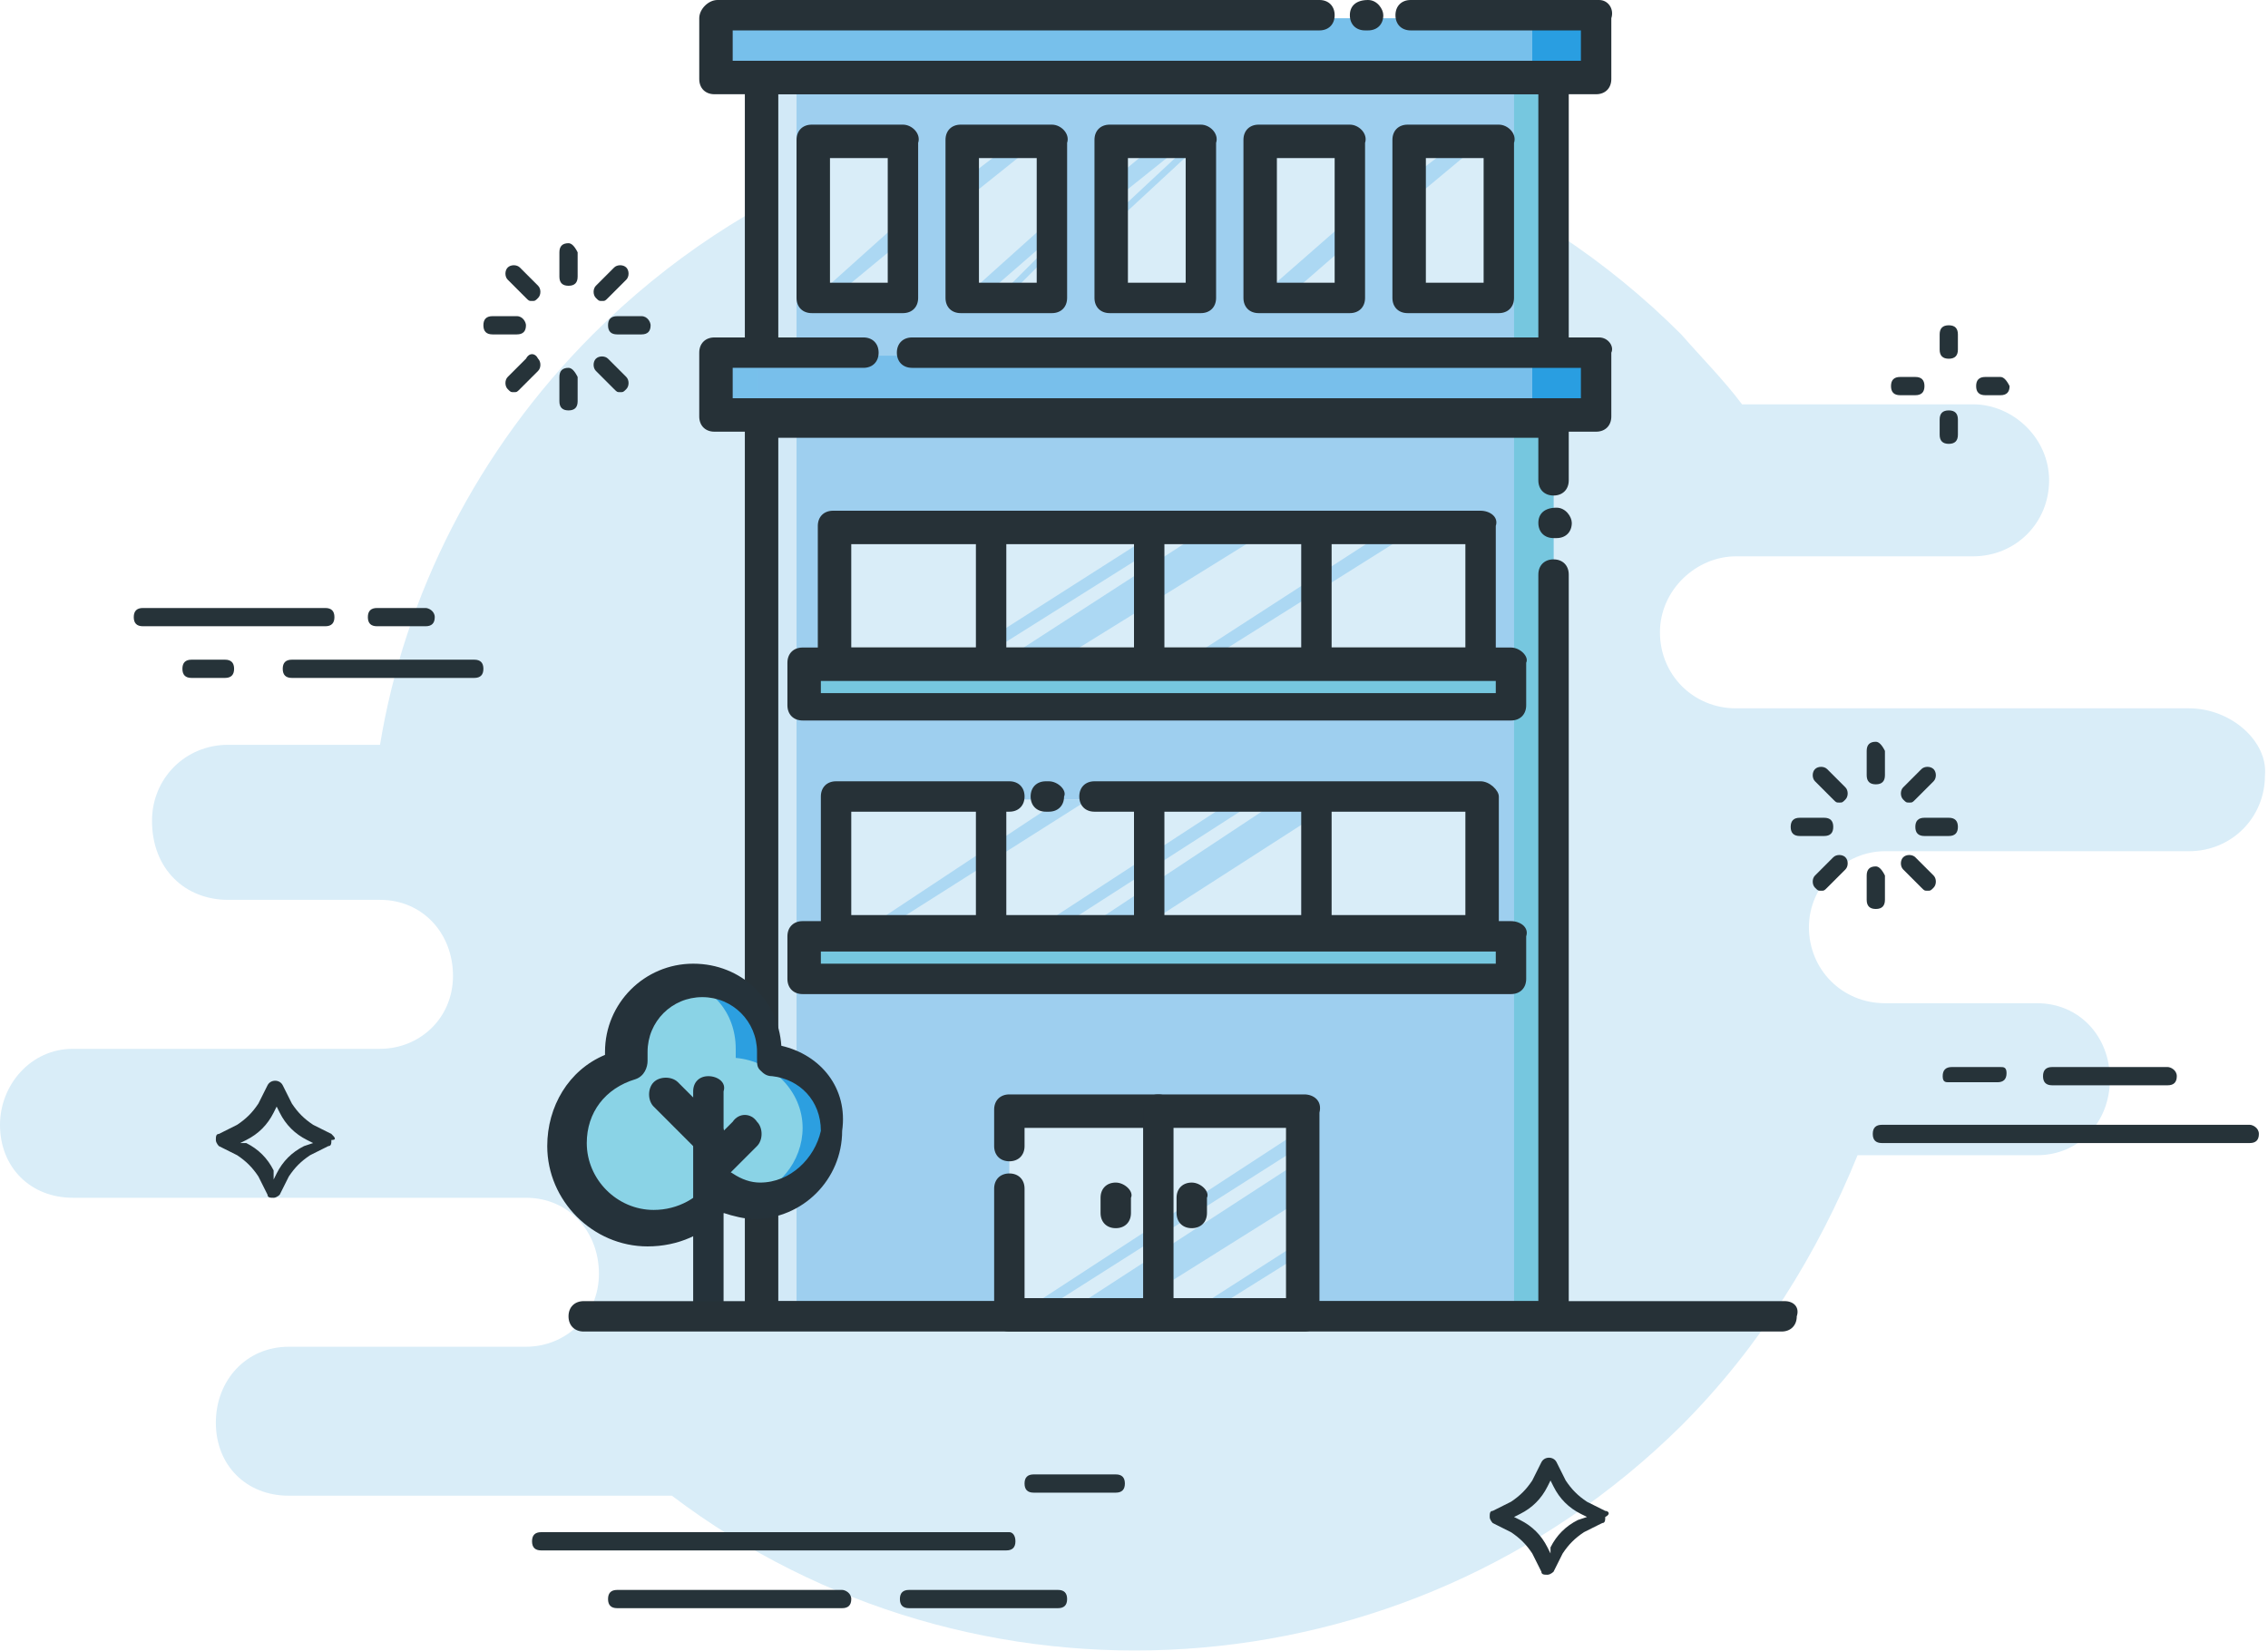 <?xml version="1.0" encoding="utf-8"?>
<!-- Generator: Adobe Illustrator 19.0.0, SVG Export Plug-In . SVG Version: 6.00 Build 0)  -->
<svg version="1.1" id="Digital_Marketing" xmlns="http://www.w3.org/2000/svg" xmlns:xlink="http://www.w3.org/1999/xlink" x="0px"
	 y="0px" viewBox="-384.1 272.1 74.6 54.3" style="enable-background:new -384.1 272.1 74.6 54.3;" xml:space="preserve">
<style type="text/css">
	.st0{fill:#D9EDF8;}
	.st1{fill:#263339;}
	.st2{fill:#9ECFEF;}
	.st3{fill:#76C7DF;}
	.st4{fill:#D2E9F7;}
	.st5{fill:#263137;}
	.st6{fill:none;}
	.st7{fill:#ACD8F3;}
	.st8{fill:#78BFEB;}
	.st9{fill:#299EE1;}
	.st10{fill:#77C0EB;}
	.st11{fill:#8AD3E6;}
	.st12{fill:#2C9FE0;}
	.st13{fill:#25323A;}
</style>
<g id="XMLID_1305_">
	<g id="XMLID_40_">
		<path id="XMLID_44_" class="st0" d="M-312.1,295.4h-7.9h-7c-1.4,0-2.5-1.1-2.5-2.5s1.2-2.5,2.5-2.5h7h0.8c1.4,0,2.5-1.1,2.5-2.5
			s-1.2-2.5-2.5-2.5h-7.6c-0.6-0.8-1.3-1.5-2-2.3c-9.9-9.9-25.9-9.9-35.8,0c-3.8,3.8-6.2,8.6-7,13.5h-5c-1.4,0-2.5,1.1-2.5,2.5l0,0
			c0,1.6,1.1,2.6,2.5,2.6h3.3h1.7c1.4,0,2.4,1.1,2.4,2.5l0,0c0,1.4-1.1,2.4-2.4,2.4h-1.7h-8.4c-1.4,0-2.4,1.2-2.4,2.5l0,0
			c0,1.4,1,2.4,2.4,2.4h8.3h6.6c1.4,0,2.4,1.1,2.4,2.5l0,0c0,1.4-1.1,2.4-2.4,2.4h-6.6h-1.2c-1.4,0-2.4,1.1-2.4,2.5l0,0
			c0,1.4,1,2.4,2.4,2.4h12.6c9.9,7.5,24.1,6.7,33.2-2.3c2.6-2.6,4.5-5.7,5.8-8.9h5.9c1.4,0,2.4-1.1,2.4-2.5s-1-2.5-2.4-2.5h-2.8
			h-2.2c-1.4,0-2.5-1.1-2.5-2.5s1.2-2.5,2.5-2.5h2.1h7.9c1.4,0,2.5-1.1,2.5-2.5C-309.5,296.5-310.7,295.4-312.1,295.4z"/>
		<path id="XMLID_43_" class="st0" d="M-316.7,288L-316.7,288L-316.7,288z"/>
		<path id="XMLID_42_" class="st0" d="M-309.5,297.9L-309.5,297.9L-309.5,297.9z"/>
		<path id="XMLID_41_" class="st0" d="M-314.8,307.7L-314.8,307.7L-314.8,307.7z"/>
	</g>
</g>
<g id="XMLID_1231_">
	<g id="XMLID_705_">
		<g id="XMLID_777_">
			<path id="XMLID_778_" class="st1" d="M-370.1,292.1h-1.6c-0.2,0-0.3,0.1-0.3,0.3c0,0.2,0.1,0.3,0.3,0.3h1.6
				c0.2,0,0.3-0.1,0.3-0.3S-370,292.1-370.1,292.1z"/>
		</g>
		<g id="XMLID_775_">
			<path id="XMLID_776_" class="st1" d="M-373.4,292.1h-6c-0.2,0-0.3,0.1-0.3,0.3c0,0.2,0.1,0.3,0.3,0.3h6c0.2,0,0.3-0.1,0.3-0.3
				S-373.2,292.1-373.4,292.1z"/>
		</g>
		<g id="XMLID_773_">
			<path id="XMLID_774_" class="st1" d="M-368.5,293.8h-6c-0.2,0-0.3,0.1-0.3,0.3c0,0.2,0.1,0.3,0.3,0.3h6c0.2,0,0.3-0.1,0.3-0.3
				S-368.3,293.8-368.5,293.8z"/>
		</g>
		<g id="XMLID_771_">
			<path id="XMLID_772_" class="st1" d="M-376.7,293.8h-1.1c-0.2,0-0.3,0.1-0.3,0.3c0,0.2,0.1,0.3,0.3,0.3h1.1
				c0.2,0,0.3-0.1,0.3-0.3C-376.4,293.9-376.5,293.8-376.7,293.8z"/>
		</g>
		<g id="XMLID_754_">
			<g id="XMLID_769_">
				<path id="XMLID_770_" class="st1" d="M-320,299h-0.8c-0.2,0-0.3,0.1-0.3,0.3c0,0.2,0.1,0.3,0.3,0.3h0.8c0.2,0,0.3-0.1,0.3-0.3
					C-319.7,299.1-319.8,299-320,299z"/>
			</g>
			<g id="XMLID_767_">
				<path id="XMLID_768_" class="st1" d="M-324.1,299h-0.8c-0.2,0-0.3,0.1-0.3,0.3c0,0.2,0.1,0.3,0.3,0.3h0.8c0.2,0,0.3-0.1,0.3-0.3
					C-323.8,299.1-323.9,299-324.1,299z"/>
			</g>
			<g id="XMLID_765_">
				<path id="XMLID_766_" class="st1" d="M-320.9,297.4l-0.6,0.6c-0.1,0.1-0.1,0.3,0,0.4s0.1,0.1,0.2,0.1s0.1,0,0.2-0.1l0.6-0.6
					c0.1-0.1,0.1-0.3,0-0.4C-320.6,297.3-320.8,297.3-320.9,297.4z"/>
			</g>
			<g id="XMLID_763_">
				<path id="XMLID_764_" class="st1" d="M-323.8,300.3l-0.6,0.6c-0.1,0.1-0.1,0.3,0,0.4s0.1,0.1,0.2,0.1s0.1,0,0.2-0.1l0.6-0.6
					c0.1-0.1,0.1-0.3,0-0.4S-323.7,300.2-323.8,300.3z"/>
			</g>
			<g id="XMLID_761_">
				<path id="XMLID_762_" class="st1" d="M-322.4,296.5c-0.2,0-0.3,0.1-0.3,0.3v0.8c0,0.2,0.1,0.3,0.3,0.3c0.2,0,0.3-0.1,0.3-0.3
					v-0.8C-322.2,296.6-322.3,296.5-322.4,296.5z"/>
			</g>
			<g id="XMLID_759_">
				<path id="XMLID_760_" class="st1" d="M-322.4,300.6c-0.2,0-0.3,0.1-0.3,0.3v0.8c0,0.2,0.1,0.3,0.3,0.3c0.2,0,0.3-0.1,0.3-0.3
					v-0.8C-322.2,300.7-322.3,300.6-322.4,300.6z"/>
			</g>
			<g id="XMLID_757_">
				<path id="XMLID_758_" class="st1" d="M-324,297.4c-0.1-0.1-0.3-0.1-0.4,0s-0.1,0.3,0,0.4l0.6,0.6c0.1,0.1,0.1,0.1,0.2,0.1
					s0.1,0,0.2-0.1s0.1-0.3,0-0.4L-324,297.4z"/>
			</g>
			<g id="XMLID_755_">
				<path id="XMLID_756_" class="st1" d="M-321.1,300.3c-0.1-0.1-0.3-0.1-0.4,0s-0.1,0.3,0,0.4l0.6,0.6c0.1,0.1,0.1,0.1,0.2,0.1
					s0.1,0,0.2-0.1s0.1-0.3,0-0.4L-321.1,300.3z"/>
			</g>
		</g>
		<g id="XMLID_737_">
			<g id="XMLID_752_">
				<path id="XMLID_753_" class="st1" d="M-363,282.5h-0.8c-0.2,0-0.3,0.1-0.3,0.3c0,0.2,0.1,0.3,0.3,0.3h0.8c0.2,0,0.3-0.1,0.3-0.3
					C-362.7,282.7-362.8,282.5-363,282.5z"/>
			</g>
			<g id="XMLID_750_">
				<path id="XMLID_751_" class="st1" d="M-367.1,282.5h-0.8c-0.2,0-0.3,0.1-0.3,0.3c0,0.2,0.1,0.3,0.3,0.3h0.8
					c0.2,0,0.3-0.1,0.3-0.3C-366.8,282.7-366.9,282.5-367.1,282.5z"/>
			</g>
			<g id="XMLID_748_">
				<path id="XMLID_749_" class="st1" d="M-363.9,280.9l-0.6,0.6c-0.1,0.1-0.1,0.3,0,0.4s0.1,0.1,0.2,0.1s0.1,0,0.2-0.1l0.6-0.6
					c0.1-0.1,0.1-0.3,0-0.4C-363.6,280.8-363.8,280.8-363.9,280.9z"/>
			</g>
			<g id="XMLID_746_">
				<path id="XMLID_747_" class="st1" d="M-366.8,283.9l-0.6,0.6c-0.1,0.1-0.1,0.3,0,0.4s0.1,0.1,0.2,0.1s0.1,0,0.2-0.1l0.6-0.6
					c0.1-0.1,0.1-0.3,0-0.4C-366.5,283.7-366.7,283.7-366.8,283.9z"/>
			</g>
			<g id="XMLID_744_">
				<path id="XMLID_745_" class="st1" d="M-365.4,280.1c-0.2,0-0.3,0.1-0.3,0.3v0.8c0,0.2,0.1,0.3,0.3,0.3c0.2,0,0.3-0.1,0.3-0.3
					v-0.8C-365.2,280.2-365.3,280.1-365.4,280.1z"/>
			</g>
			<g id="XMLID_742_">
				<path id="XMLID_743_" class="st1" d="M-365.4,284.2c-0.2,0-0.3,0.1-0.3,0.3v0.8c0,0.2,0.1,0.3,0.3,0.3c0.2,0,0.3-0.1,0.3-0.3
					v-0.8C-365.2,284.3-365.3,284.2-365.4,284.2z"/>
			</g>
			<g id="XMLID_740_">
				<path id="XMLID_741_" class="st1" d="M-367,280.9c-0.1-0.1-0.3-0.1-0.4,0s-0.1,0.3,0,0.4l0.6,0.6c0.1,0.1,0.1,0.1,0.2,0.1
					s0.1,0,0.2-0.1s0.1-0.3,0-0.4L-367,280.9z"/>
			</g>
			<g id="XMLID_738_">
				<path id="XMLID_739_" class="st1" d="M-364.1,283.9c-0.1-0.1-0.3-0.1-0.4,0s-0.1,0.3,0,0.4l0.6,0.6c0.1,0.1,0.1,0.1,0.2,0.1
					s0.1,0,0.2-0.1s0.1-0.3,0-0.4L-364.1,283.9z"/>
			</g>
		</g>
		<g id="XMLID_733_">
			<path id="XMLID_734_" class="st1" d="M-331.3,321.8l-0.6-0.3c-0.3-0.2-0.5-0.4-0.7-0.7l-0.3-0.6c-0.1-0.2-0.4-0.2-0.5,0l-0.3,0.6
				c-0.2,0.3-0.4,0.5-0.7,0.7l-0.6,0.3c-0.1,0-0.1,0.1-0.1,0.2s0.1,0.2,0.1,0.2l0.6,0.3c0.3,0.2,0.5,0.4,0.7,0.7l0.3,0.6
				c0,0.1,0.1,0.1,0.2,0.1s0.2-0.1,0.2-0.1l0.3-0.6c0.2-0.3,0.4-0.5,0.7-0.7l0.6-0.3c0.1,0,0.1-0.1,0.1-0.2
				C-331.1,321.9-331.2,321.8-331.3,321.8z M-332.2,322.1c-0.4,0.2-0.7,0.5-0.9,0.9v0.2l-0.1-0.2c-0.2-0.4-0.5-0.7-0.9-0.9l-0.2-0.1
				l0.2-0.1l0,0c0.4-0.2,0.7-0.5,0.9-0.9l0.1-0.2l0.1,0.2c0.2,0.4,0.5,0.7,0.9,0.9l0.2,0.1L-332.2,322.1z"/>
		</g>
		<g id="XMLID_729_">
			<path id="XMLID_730_" class="st1" d="M-373.2,309.4l-0.6-0.3c-0.3-0.2-0.5-0.4-0.7-0.7l-0.3-0.6c-0.1-0.2-0.4-0.2-0.5,0l-0.3,0.6
				c-0.2,0.3-0.4,0.5-0.7,0.7l-0.6,0.3c-0.1,0-0.1,0.1-0.1,0.2s0.1,0.2,0.1,0.2l0.6,0.3c0.3,0.2,0.5,0.4,0.7,0.7l0.3,0.6
				c0,0.1,0.1,0.1,0.2,0.1s0.2-0.1,0.2-0.1l0.3-0.6c0.2-0.3,0.4-0.5,0.7-0.7l0.6-0.3c0.1,0,0.1-0.1,0.1-0.2
				C-373,309.6-373.1,309.5-373.2,309.4z M-374.1,309.8c-0.4,0.2-0.7,0.5-0.9,0.9l-0.1,0.2v-0.3c-0.2-0.4-0.5-0.7-0.9-0.9h-0.2
				l0.2-0.1c0.4-0.2,0.7-0.5,0.9-0.9l0.1-0.2l0.1,0.2c0.2,0.4,0.5,0.7,0.9,0.9l0.2,0.1L-374.1,309.8z"/>
		</g>
		<g id="XMLID_720_">
			<g id="XMLID_727_">
				<path id="XMLID_728_" class="st1" d="M-318.3,284.5h-0.5c-0.2,0-0.3,0.1-0.3,0.3c0,0.2,0.1,0.3,0.3,0.3h0.5
					c0.2,0,0.3-0.1,0.3-0.3C-318.1,284.6-318.2,284.5-318.3,284.5z"/>
			</g>
			<g id="XMLID_725_">
				<path id="XMLID_726_" class="st1" d="M-321.1,284.5h-0.5c-0.2,0-0.3,0.1-0.3,0.3c0,0.2,0.1,0.3,0.3,0.3h0.5
					c0.2,0,0.3-0.1,0.3-0.3C-320.8,284.6-320.9,284.5-321.1,284.5z"/>
			</g>
			<g id="XMLID_723_">
				<path id="XMLID_724_" class="st1" d="M-320,282.8c-0.2,0-0.3,0.1-0.3,0.3v0.5c0,0.2,0.1,0.3,0.3,0.3c0.2,0,0.3-0.1,0.3-0.3v-0.5
					C-319.7,282.9-319.8,282.8-320,282.8z"/>
			</g>
			<g id="XMLID_721_">
				<path id="XMLID_722_" class="st1" d="M-320,285.6c-0.2,0-0.3,0.1-0.3,0.3v0.5c0,0.2,0.1,0.3,0.3,0.3c0.2,0,0.3-0.1,0.3-0.3v-0.5
					C-319.7,285.7-319.8,285.6-320,285.6z"/>
			</g>
		</g>
		<g id="XMLID_718_">
			<path id="XMLID_719_" class="st1" d="M-310.1,309.1h-12.1c-0.2,0-0.3,0.1-0.3,0.3c0,0.2,0.1,0.3,0.3,0.3h12.1
				c0.2,0,0.3-0.1,0.3-0.3S-310,309.1-310.1,309.1z"/>
		</g>
		<g id="XMLID_716_">
			<path id="XMLID_717_" class="st1" d="M-347.4,320.6h-2.7c-0.2,0-0.3,0.1-0.3,0.3c0,0.2,0.1,0.3,0.3,0.3h2.7
				c0.2,0,0.3-0.1,0.3-0.3S-347.2,320.6-347.4,320.6z"/>
		</g>
		<g id="XMLID_714_">
			<path id="XMLID_715_" class="st1" d="M-350.9,322.5h-15.4c-0.2,0-0.3,0.1-0.3,0.3c0,0.2,0.1,0.3,0.3,0.3h15.3
				c0.2,0,0.3-0.1,0.3-0.3C-350.7,322.6-350.8,322.5-350.9,322.5z"/>
		</g>
		<g id="XMLID_712_">
			<path id="XMLID_713_" class="st1" d="M-356.4,324.4h-7.4c-0.2,0-0.3,0.1-0.3,0.3s0.1,0.3,0.3,0.3h7.4c0.2,0,0.3-0.1,0.3-0.3
				S-356.3,324.4-356.4,324.4z"/>
		</g>
		<g id="XMLID_710_">
			<path id="XMLID_711_" class="st1" d="M-349.3,324.4h-4.9c-0.2,0-0.3,0.1-0.3,0.3s0.1,0.3,0.3,0.3h4.9c0.2,0,0.3-0.1,0.3-0.3
				S-349.1,324.4-349.3,324.4z"/>
		</g>
		<g id="XMLID_708_">
			<path id="XMLID_709_" class="st1" d="M-312.8,307.2h-3.8c-0.2,0-0.3,0.1-0.3,0.3c0,0.2,0.1,0.3,0.3,0.3h3.8
				c0.2,0,0.3-0.1,0.3-0.3C-312.5,307.3-312.7,307.2-312.8,307.2z"/>
		</g>
		<g id="XMLID_706_">
			<path id="XMLID_707_" class="st1" d="M-318.3,307.2h-1.6c-0.2,0-0.3,0.1-0.3,0.3c0,0.2,0.1,0.2,0.2,0.2h1.6
				c0.2,0,0.3-0.1,0.3-0.3C-318.1,307.2-318.2,307.2-318.3,307.2z"/>
		</g>
	</g>
</g>
<g id="XMLID_1054_">
	<g id="XMLID_1075_">
		<g id="XMLID_1229_">
			<rect id="XMLID_195_" x="-359.1" y="285.9" class="st2" width="26.1" height="29.4"/>
		</g>
		<g id="XMLID_1227_">
			<rect id="XMLID_194_" x="-334.3" y="285.9" class="st3" width="1.3" height="29.4"/>
		</g>
		<g id="XMLID_1225_">
			<rect id="XMLID_193_" x="-359.2" y="285.9" class="st4" width="1.3" height="29.4"/>
		</g>
		<g id="XMLID_1223_">
			<path id="XMLID_192_" class="st5" d="M-333,285.4h-26.1c-0.3,0-0.5,0.2-0.5,0.5v29.4c0,0.3,0.2,0.5,0.5,0.5h26.1
				c0.3,0,0.5-0.2,0.5-0.5V291c0-0.3-0.2-0.5-0.5-0.5s-0.5,0.2-0.5,0.5v23.9h-25v-28.4h25v1.4c0,0.3,0.2,0.5,0.5,0.5
				s0.5-0.2,0.5-0.5V286C-332.4,285.6-332.7,285.4-333,285.4z"/>
		</g>
		<g id="XMLID_1221_">
			<line id="XMLID_191_" class="st6" x1="-333" y1="289.3" x2="-333" y2="289.3"/>
		</g>
		<g id="XMLID_1219_">
			<g id="XMLID_39_">
				<rect id="XMLID_45_" x="-350.9" y="308.7" class="st0" width="9.7" height="6.7"/>
			</g>
		</g>
		<g id="XMLID_1217_">
			<g id="XMLID_58_">
				<polygon id="XMLID_59_" class="st7" points="-347.1,315.2 -341.2,311.5 -341.2,310.2 -348.9,315.2 				"/>
			</g>
		</g>
		<g id="XMLID_1215_">
			<g id="XMLID_54_">
				<polygon id="XMLID_55_" class="st7" points="-349.8,315.2 -341.3,309.8 -341.2,309.2 -350.4,315.2 				"/>
			</g>
		</g>
		<g id="XMLID_1213_">
			<g id="XMLID_47_">
				<polygon id="XMLID_52_" class="st7" points="-344.4,315.3 -341.2,313.3 -341.1,312.8 -345,315.3 				"/>
			</g>
		</g>
		<g id="XMLID_1211_">
			<g id="XMLID_35_">
				<path id="XMLID_36_" class="st5" d="M-341.2,308.1h-9.7c-0.3,0-0.5,0.2-0.5,0.5v1.2c0,0.3,0.2,0.5,0.5,0.5s0.5-0.2,0.5-0.5v-0.6
					h8.6v5.6h-8.6v-3.6c0-0.3-0.2-0.5-0.5-0.5s-0.5,0.2-0.5,0.5v4.2c0,0.3,0.2,0.5,0.5,0.5h9.7c0.3,0,0.5-0.2,0.5-0.5v-6.7
					C-340.6,308.3-340.9,308.1-341.2,308.1z"/>
			</g>
		</g>
		<g id="XMLID_1209_">
			<g id="XMLID_31_">
				<path id="XMLID_32_" class="st5" d="M-346,308.1c-0.3,0-0.5,0.2-0.5,0.5v6.7c0,0.3,0.2,0.5,0.5,0.5s0.5-0.2,0.5-0.5v-6.6
					C-345.5,308.3-345.7,308.1-346,308.1z"/>
			</g>
		</g>
		<g id="XMLID_1207_">
			<rect id="XMLID_184_" x="-359.1" y="274.7" class="st2" width="26.1" height="10.1"/>
		</g>
		<g id="XMLID_1205_">
			<rect id="XMLID_183_" x="-334.3" y="274.7" class="st3" width="1.3" height="9.1"/>
		</g>
		<g id="XMLID_1203_">
			<rect id="XMLID_182_" x="-359.2" y="274.7" class="st4" width="1.3" height="9.1"/>
		</g>
		<g id="XMLID_1199_">
			<path id="XMLID_1200_" class="st5" d="M-333,274.2h-26.1c-0.3,0-0.5,0.2-0.5,0.5v10.1c0,0.3,0.2,0.5,0.5,0.5h26.1
				c0.3,0,0.5-0.2,0.5-0.5v-10.1C-332.4,274.4-332.7,274.2-333,274.2z M-333.5,284.2h-25v-9h25V284.2z"/>
		</g>
		<g id="XMLID_1197_">
			<rect id="XMLID_179_" x="-357.3" y="276.8" class="st0" width="3" height="5.2"/>
		</g>
		<g id="XMLID_1195_">
			<polygon id="XMLID_178_" class="st7" points="-356.7,281.9 -354.4,280 -354.4,279.3 -357.3,281.9 			"/>
		</g>
		<g id="XMLID_1193_">
			<rect id="XMLID_177_" x="-352.4" y="276.8" class="st0" width="3" height="5.2"/>
		</g>
		<g id="XMLID_1191_">
			<rect id="XMLID_176_" x="-347.6" y="276.8" class="st0" width="3" height="5.2"/>
		</g>
		<g id="XMLID_1189_">
			<polygon id="XMLID_175_" class="st7" points="-352.5,278.1 -352.5,278.8 -350,276.8 -350.8,276.8 			"/>
		</g>
		<g id="XMLID_1187_">
			<polygon id="XMLID_174_" class="st7" points="-351.8,281.9 -349.5,279.9 -349.5,279.3 -352.4,281.9 			"/>
		</g>
		<g id="XMLID_1185_">
			<polygon id="XMLID_173_" class="st7" points="-351,281.9 -349.6,280.5 -349.6,280.2 -351.3,281.9 			"/>
		</g>
		<g id="XMLID_1183_">
			<polygon id="XMLID_172_" class="st7" points="-347.4,279.4 -344.7,276.9 -344.7,276.6 -347.7,279.4 			"/>
		</g>
		<g id="XMLID_1181_">
			<polygon id="XMLID_171_" class="st7" points="-347.6,278.1 -347.6,278.8 -345.1,276.8 -345.9,276.7 			"/>
		</g>
		<g id="XMLID_1179_">
			<rect id="XMLID_170_" x="-342.7" y="276.8" class="st0" width="3" height="5.2"/>
		</g>
		<g id="XMLID_1177_">
			<rect id="XMLID_169_" x="-337.8" y="276.8" class="st0" width="3" height="5.2"/>
		</g>
		<g id="XMLID_1175_">
			<polygon id="XMLID_168_" class="st7" points="-341.8,281.9 -339.5,279.9 -339.5,279.1 -342.7,281.9 			"/>
		</g>
		<g id="XMLID_1173_">
			<polygon id="XMLID_167_" class="st7" points="-337.9,278.1 -337.8,278.8 -335.4,276.8 -336.2,276.8 			"/>
		</g>
		<g id="XMLID_1169_">
			<path id="XMLID_1170_" class="st5" d="M-354.4,276.2h-3c-0.3,0-0.5,0.2-0.5,0.5v5.2c0,0.3,0.2,0.5,0.5,0.5h3
				c0.3,0,0.5-0.2,0.5-0.5v-5.1C-353.8,276.5-354.1,276.2-354.4,276.2z M-354.9,281.4h-1.9v-4.1h1.9V281.4z"/>
		</g>
		<g id="XMLID_1165_">
			<path id="XMLID_1166_" class="st5" d="M-349.5,276.2h-3c-0.3,0-0.5,0.2-0.5,0.5v5.2c0,0.3,0.2,0.5,0.5,0.5h3
				c0.3,0,0.5-0.2,0.5-0.5v-5.1C-348.9,276.5-349.2,276.2-349.5,276.2z M-350,281.4h-1.9v-4.1h1.9V281.4z"/>
		</g>
		<g id="XMLID_1161_">
			<path id="XMLID_1162_" class="st5" d="M-344.6,276.2h-3c-0.3,0-0.5,0.2-0.5,0.5v5.2c0,0.3,0.2,0.5,0.5,0.5h3
				c0.3,0,0.5-0.2,0.5-0.5v-5.1C-344,276.5-344.3,276.2-344.6,276.2z M-345.1,281.4h-1.9v-4.1h1.9V281.4z"/>
		</g>
		<g id="XMLID_1157_">
			<path id="XMLID_1158_" class="st5" d="M-339.7,276.2h-3c-0.3,0-0.5,0.2-0.5,0.5v5.2c0,0.3,0.2,0.5,0.5,0.5h3
				c0.3,0,0.5-0.2,0.5-0.5v-5.1C-339.1,276.5-339.4,276.2-339.7,276.2z M-340.2,281.4h-1.9v-4.1h1.9V281.4z"/>
		</g>
		<g id="XMLID_1154_">
			<rect id="XMLID_157_" x="-356.7" y="298.4" class="st0" width="21.3" height="4.5"/>
		</g>
		<g id="XMLID_1152_">
			<rect id="XMLID_156_" x="-356.7" y="289.5" class="st0" width="21.3" height="4.5"/>
		</g>
		<g id="XMLID_1150_">
			<polygon id="XMLID_155_" class="st7" points="-351.2,293.9 -349.4,293.9 -342.3,289.5 -344.4,289.5 			"/>
		</g>
		<g id="XMLID_1148_">
			<polygon id="XMLID_154_" class="st7" points="-352.8,293.9 -352.1,293.9 -345.1,289.5 -345.9,289.5 			"/>
		</g>
		<g id="XMLID_1146_">
			<polygon id="XMLID_153_" class="st7" points="-345.2,293.9 -344.5,293.9 -337.5,289.5 -338.4,289.5 			"/>
		</g>
		<g id="XMLID_1144_">
			<polygon id="XMLID_152_" class="st7" points="-348.8,302.9 -347,302.9 -340,298.4 -342,298.4 			"/>
		</g>
		<g id="XMLID_1142_">
			<polygon id="XMLID_151_" class="st7" points="-350.4,302.9 -349.7,302.9 -342.7,298.4 -343.5,298.4 			"/>
		</g>
		<g id="XMLID_1140_">
			<polygon id="XMLID_150_" class="st7" points="-356,302.9 -355.4,302.9 -348.3,298.4 -349.2,298.4 			"/>
		</g>
		<g id="XMLID_1136_">
			<path id="XMLID_1137_" class="st5" d="M-334.8,276.2h-3c-0.3,0-0.5,0.2-0.5,0.5v5.2c0,0.3,0.2,0.5,0.5,0.5h3
				c0.3,0,0.5-0.2,0.5-0.5v-5.1C-334.2,276.5-334.5,276.2-334.8,276.2z M-335.3,281.4h-1.9v-4.1h1.9V281.4z"/>
		</g>
		<g id="XMLID_1134_">
			<g id="XMLID_61_">
				<rect id="XMLID_62_" x="-360.5" y="283.8" class="st8" width="29" height="2.1"/>
			</g>
		</g>
		<g id="XMLID_1132_">
			<g id="XMLID_75_">
				<rect id="XMLID_76_" x="-333.7" y="283.9" class="st9" width="2.2" height="1.8"/>
			</g>
		</g>
		<g id="XMLID_1130_">
			<rect id="XMLID_145_" x="-360.5" y="283.9" class="st10" width="1.3" height="1.8"/>
		</g>
		<g id="XMLID_1127_">
			<path id="XMLID_144_" class="st5" d="M-331.5,283.2h-22.6c-0.3,0-0.5,0.2-0.5,0.5s0.2,0.5,0.5,0.5h22v1H-360v-1h4.3
				c0.3,0,0.5-0.2,0.5-0.5s-0.2-0.5-0.5-0.5h-4.9c-0.3,0-0.5,0.2-0.5,0.5v2.1c0,0.3,0.2,0.5,0.5,0.5h29c0.3,0,0.5-0.2,0.5-0.5v-2.1
				C-331,283.5-331.2,283.2-331.5,283.2z"/>
		</g>
		<g id="XMLID_1125_">
			<g id="XMLID_69_">
				<rect id="XMLID_70_" x="-360.5" y="272.7" class="st10" width="29" height="2.1"/>
			</g>
		</g>
		<g id="XMLID_1123_">
			<g id="XMLID_72_">
				<rect id="XMLID_73_" x="-333.7" y="272.7" class="st9" width="2.2" height="1.8"/>
			</g>
		</g>
		<g id="XMLID_1120_">
			<rect id="XMLID_141_" x="-360.5" y="272.7" class="st10" width="1.3" height="1.8"/>
		</g>
		<g id="XMLID_1118_">
			<path id="XMLID_140_" class="st5" d="M-331.5,272.1h-6.2c-0.3,0-0.5,0.2-0.5,0.5s0.2,0.5,0.5,0.5h5.6v1H-360v-1h19.3
				c0.3,0,0.5-0.2,0.5-0.5s-0.2-0.5-0.5-0.5h-19.8c-0.3,0-0.6,0.3-0.6,0.6v2c0,0.3,0.2,0.5,0.5,0.5h29c0.3,0,0.5-0.2,0.5-0.5v-2
				C-331,272.4-331.2,272.1-331.5,272.1z"/>
		</g>
		<g id="XMLID_1116_">
			<path id="XMLID_139_" class="st5" d="M-339.1,272.1L-339.1,272.1c-0.4,0-0.6,0.2-0.6,0.5s0.2,0.5,0.5,0.5h0.1
				c0.3,0,0.5-0.2,0.5-0.5C-338.6,272.4-338.8,272.1-339.1,272.1z"/>
		</g>
		<g id="XMLID_1113_">
			<path id="XMLID_138_" class="st5" d="M-332.9,288.8L-332.9,288.8c-0.4,0-0.6,0.2-0.6,0.5s0.2,0.5,0.5,0.5h0.1
				c0.3,0,0.5-0.2,0.5-0.5C-332.4,289.1-332.6,288.8-332.9,288.8z"/>
		</g>
		<g id="XMLID_1110_">
			<path id="XMLID_137_" class="st5" d="M-351.5,297.9c-0.3,0-0.5,0.2-0.5,0.5v4.3c0,0.3,0.2,0.5,0.5,0.5s0.5-0.2,0.5-0.5v-4.2
				C-351,298.2-351.2,297.9-351.5,297.9z"/>
		</g>
		<g id="XMLID_1107_">
			<path id="XMLID_136_" class="st5" d="M-340.8,297.9c-0.3,0-0.5,0.2-0.5,0.5v4.3c0,0.3,0.2,0.5,0.5,0.5s0.5-0.2,0.5-0.5v-4.2
				C-340.3,298.2-340.5,297.9-340.8,297.9z"/>
		</g>
		<g id="XMLID_1104_">
			<path id="XMLID_135_" class="st5" d="M-346.3,297.9c-0.3,0-0.5,0.2-0.5,0.5v4.3c0,0.3,0.2,0.5,0.5,0.5s0.5-0.2,0.5-0.5v-4.2
				C-345.8,298.2-346,297.9-346.3,297.9z"/>
		</g>
		<g id="XMLID_1102_">
			<path id="XMLID_134_" class="st5" d="M-335.4,297.8h-12.7c-0.3,0-0.5,0.2-0.5,0.5s0.2,0.5,0.5,0.5h12.2v3.4h-20.2v-3.4h5.2
				c0.3,0,0.5-0.2,0.5-0.5s-0.2-0.5-0.5-0.5h-5.7c-0.3,0-0.5,0.2-0.5,0.5v4.5c0,0.3,0.2,0.5,0.5,0.5h21.3c0.3,0,0.5-0.2,0.5-0.5
				v-4.5C-334.8,298.1-335.1,297.8-335.4,297.8z"/>
		</g>
		<g id="XMLID_1100_">
			<path id="XMLID_133_" class="st5" d="M-349.6,297.8h-0.1c-0.3,0-0.5,0.2-0.5,0.5s0.2,0.5,0.5,0.5h0.1c0.3,0,0.5-0.2,0.5-0.5
				C-349,298.1-349.3,297.8-349.6,297.8z"/>
		</g>
		<g id="XMLID_1095_">
			<rect id="XMLID_132_" x="-357.7" y="302.9" class="st3" width="23.3" height="1.4"/>
			<path id="XMLID_1096_" class="st5" d="M-334.4,302.4h-23.3c-0.3,0-0.5,0.2-0.5,0.5v1.4c0,0.3,0.2,0.5,0.5,0.5h23.3
				c0.3,0,0.5-0.2,0.5-0.5v-1.4C-333.8,302.6-334.1,302.4-334.4,302.4z M-334.9,303.8h-22.2v-0.4h22.2V303.8z"/>
		</g>
		<g id="XMLID_1093_">
			<path id="XMLID_129_" class="st5" d="M-351.5,289c-0.3,0-0.5,0.2-0.5,0.5v4.2c0,0.3,0.2,0.5,0.5,0.5s0.5-0.2,0.5-0.5v-4.2
				C-351,289.2-351.2,289-351.5,289z"/>
		</g>
		<g id="XMLID_1091_">
			<path id="XMLID_128_" class="st5" d="M-340.8,289c-0.3,0-0.5,0.2-0.5,0.5v4.2c0,0.3,0.2,0.5,0.5,0.5s0.5-0.2,0.5-0.5v-4.2
				C-340.3,289.2-340.5,289-340.8,289z"/>
		</g>
		<g id="XMLID_1089_">
			<path id="XMLID_127_" class="st5" d="M-346.3,289c-0.3,0-0.5,0.2-0.5,0.5v4.2c0,0.3,0.2,0.5,0.5,0.5s0.5-0.2,0.5-0.5v-4.2
				C-345.8,289.2-346,289-346.3,289z"/>
		</g>
		<g id="XMLID_1085_">
			<path id="XMLID_1086_" class="st5" d="M-335.4,288.9h-21.3c-0.3,0-0.5,0.2-0.5,0.5v4.5c0,0.3,0.2,0.5,0.5,0.5h21.3
				c0.3,0,0.5-0.2,0.5-0.5v-4.5C-334.8,289.1-335.1,288.9-335.4,288.9z M-335.9,293.4h-20.2V290h20.2V293.4z"/>
		</g>
		<g id="XMLID_1080_">
			<rect id="XMLID_124_" x="-357.7" y="294" class="st3" width="23.3" height="1.4"/>
			<path id="XMLID_1081_" class="st5" d="M-334.4,293.4h-23.3c-0.3,0-0.5,0.2-0.5,0.5v1.4c0,0.3,0.2,0.5,0.5,0.5h23.3
				c0.3,0,0.5-0.2,0.5-0.5v-1.4C-333.8,293.7-334.1,293.4-334.4,293.4z M-334.9,294.9h-22.2v-0.4h22.2V294.9z"/>
		</g>
		<g id="XMLID_1078_">
			<path id="XMLID_121_" class="st5" d="M-347.4,311c-0.3,0-0.5,0.2-0.5,0.5v0.5c0,0.3,0.2,0.5,0.5,0.5s0.5-0.2,0.5-0.5v-0.5
				C-346.8,311.3-347.1,311-347.4,311z"/>
		</g>
		<g id="XMLID_1076_">
			<path id="XMLID_120_" class="st5" d="M-344.9,311c-0.3,0-0.5,0.2-0.5,0.5v0.5c0,0.3,0.2,0.5,0.5,0.5s0.5-0.2,0.5-0.5v-0.5
				C-344.3,311.3-344.6,311-344.9,311z"/>
		</g>
	</g>
	<g id="XMLID_1057_">
		<g id="XMLID_1073_">
			<g id="XMLID_28_">
				<path id="XMLID_29_" class="st11" d="M-358.9,306.9c0-0.1,0-0.2,0-0.3c0-1.3-1-2.3-2.3-2.3s-2.3,1-2.3,2.3c0,0.1,0,0.3,0,0.4
					c-1.1,0.4-1.9,1.4-1.9,2.7c0,1.5,1.2,2.8,2.8,2.8c1,0,1.9-0.5,2.3-1.3c0.4,0.2,0.8,0.3,1.2,0.3c1.3,0,2.3-1,2.3-2.3
					C-356.8,308-357.7,307-358.9,306.9z"/>
			</g>
		</g>
		<g id="XMLID_1068_">
			<g id="XMLID_63_">
				<g id="XMLID_66_">
					<path id="XMLID_67_" class="st11" d="M-363.4,306.6c0,0.1,0,0.3,0,0.4c-1.1,0.4-1.9,1.4-1.9,2.7c0,1.5,1.2,2.8,2.8,2.8
						c0.2,0,0.3,0,0.5,0c-1.3-0.2-2.3-1.4-2.3-2.7c0-1.2,0.8-2.3,1.9-2.7c0-0.1,0-0.3,0-0.4c0-1.1,0.8-2.1,1.9-2.3
						c-0.1,0-0.3,0-0.4,0C-362.3,304.3-363.4,305.3-363.4,306.6z"/>
				</g>
				<g id="XMLID_64_">
					<path id="XMLID_65_" class="st12" d="M-359.1,306.9c0-0.1,0-0.2,0-0.3c0-1.3-1-2.3-2.3-2.3c-0.2,0-0.3,0-0.4,0
						c1.1,0.2,1.9,1.1,1.9,2.3c0,0.1,0,0.2,0,0.3c1.2,0.1,2.2,1.1,2.2,2.3c0,1.1-0.8,2.1-1.9,2.3c0.1,0,0.3,0,0.4,0
						c1.3,0,2.3-1,2.3-2.3C-357,308-357.9,307-359.1,306.9z"/>
				</g>
			</g>
		</g>
		<g id="XMLID_1064_">
			<g id="XMLID_48_">
				<path id="XMLID_49_" class="st13" d="M-358.4,306.5c-0.1-1.5-1.3-2.7-2.9-2.7s-2.9,1.3-2.9,2.9c0,0,0,0,0,0.1
					c-1.2,0.5-1.9,1.7-1.9,3c0,1.8,1.5,3.3,3.3,3.3c1,0,1.9-0.4,2.5-1.1c0.3,0.1,0.7,0.2,1,0.2c1.6,0,2.9-1.3,2.9-2.9
					C-356.2,307.9-357.1,306.8-358.4,306.5z M-359.1,311c-0.3,0-0.6-0.1-0.9-0.3c-0.3-0.2-0.6-0.1-0.7,0.2c-0.4,0.6-1.1,1-1.9,1
					c-1.2,0-2.2-1-2.2-2.2c0-1,0.6-1.8,1.6-2.1c0.3-0.1,0.4-0.4,0.4-0.6c0-0.1,0-0.2,0-0.3c0-1,0.8-1.8,1.8-1.8s1.8,0.8,1.8,1.8
					c0,0.1,0,0.1,0,0.2c0,0.2,0,0.3,0.1,0.4s0.2,0.2,0.4,0.2c0.9,0.1,1.6,0.8,1.6,1.8C-357.3,310.2-358.1,311-359.1,311z"/>
			</g>
		</g>
		<g id="XMLID_1062_">
			<g id="XMLID_25_">
				<path id="XMLID_26_" class="st13" d="M-360.8,307.5c-0.3,0-0.5,0.2-0.5,0.5v7.1c0,0.3,0.2,0.5,0.5,0.5s0.5-0.2,0.5-0.5V308
					C-360.2,307.7-360.5,307.5-360.8,307.5z"/>
			</g>
		</g>
		<g id="XMLID_1060_">
			<g id="XMLID_22_">
				<path id="XMLID_23_" class="st13" d="M-360,309l-0.9,0.9c-0.2,0.2-0.2,0.6,0,0.8c0.1,0.1,0.2,0.2,0.4,0.2c0.1,0,0.3-0.1,0.4-0.2
					l0.9-0.9c0.2-0.2,0.2-0.6,0-0.8C-359.4,308.7-359.8,308.7-360,309z"/>
			</g>
		</g>
		<g id="XMLID_1058_">
			<g id="XMLID_19_">
				<path id="XMLID_20_" class="st13" d="M-361.8,307.7c-0.2-0.2-0.6-0.2-0.8,0s-0.2,0.6,0,0.8l1.4,1.4c0.1,0.1,0.2,0.2,0.4,0.2
					c0.1,0,0.3-0.1,0.4-0.2c0.2-0.2,0.2-0.6,0-0.8L-361.8,307.7z"/>
			</g>
		</g>
	</g>
	<g id="XMLID_1055_">
		<path id="XMLID_111_" class="st5" d="M-325.4,314.9h-39.5c-0.3,0-0.5,0.2-0.5,0.5s0.2,0.5,0.5,0.5h39.4c0.3,0,0.5-0.2,0.5-0.5
			C-324.9,315.1-325.1,314.9-325.4,314.9z"/>
	</g>
</g>
</svg>
